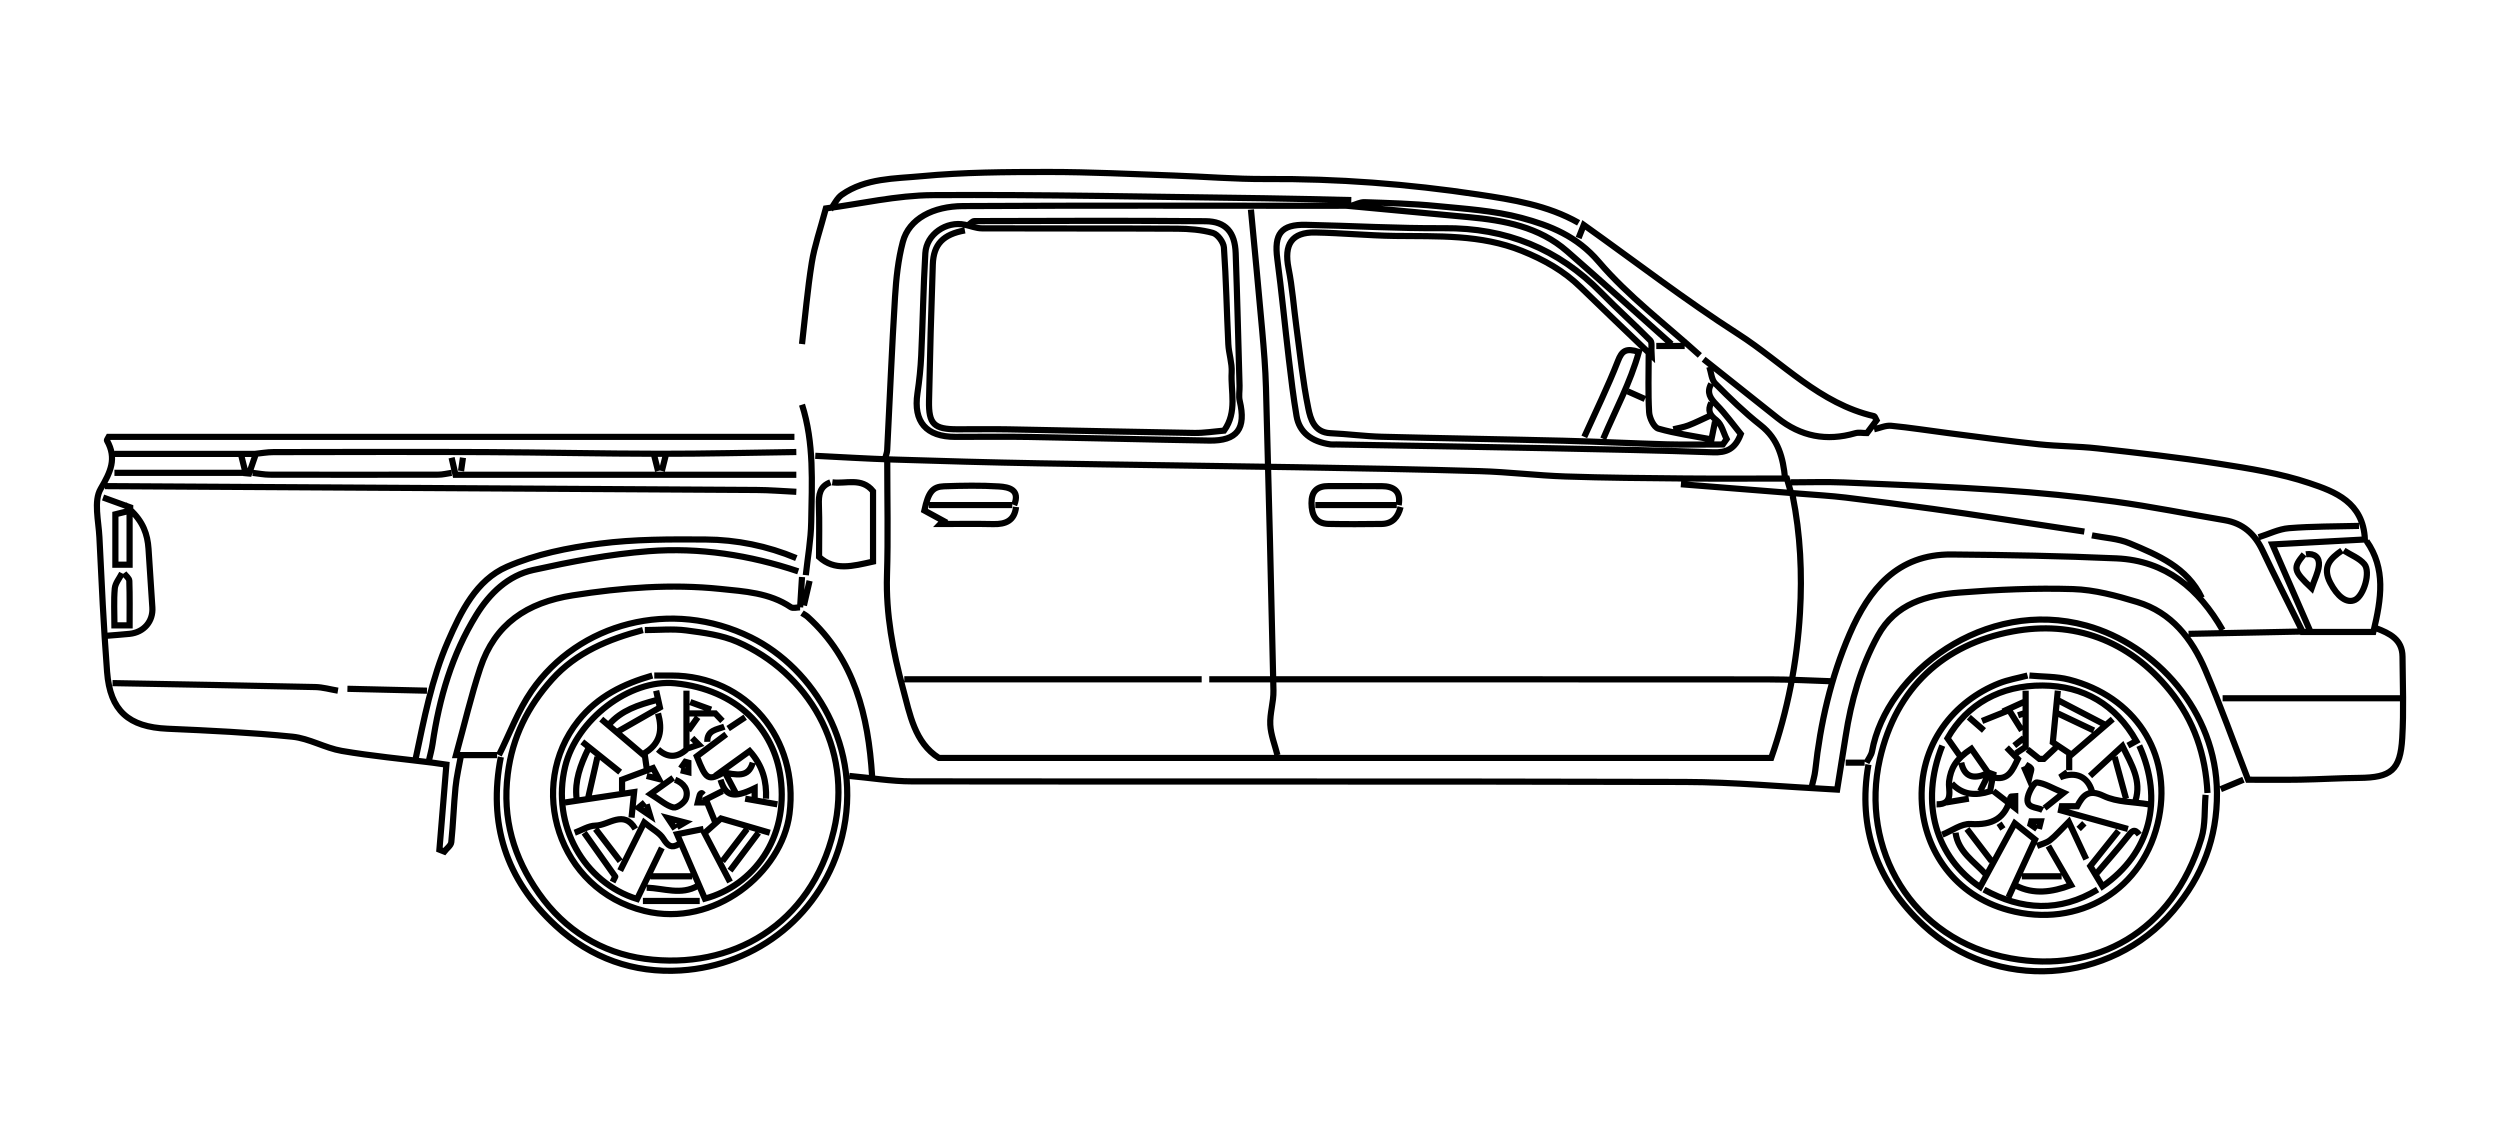 <svg xmlns="http://www.w3.org/2000/svg" width="2425" height="1108" viewBox="0 0 2425 1108">
  <g fill="none" fill-rule="evenodd">
    <path id="esqueleto" stroke="#000" stroke-width="6" d="M456.463,655.269 C443.602,656.494 430.31,656.046 417.952,659.225 C354.648,675.506 318.476,729.802 330.763,792.859 C344.558,863.66 408.988,901.147 476.609,882.86 C529.348,868.598 557.826,824.569 560.763,780.179 C564.659,721.275 528.74,679.744 485.802,662.767 C477.019,659.294 467.487,657.719 458.3,655.269 M1790.363,655.269 L1773.827,655.269 C1700.463,655.269 1649.903,717.123 1659.207,789.485 C1666.545,846.56 1732.127,900.199 1799.689,883.668 C1884.249,862.979 1914.415,762.529 1864.091,699.178 C1845.118,675.294 1820.152,663.359 1792.2,655.269 M1799.55,611.173 C1786.076,611.173 1772.417,609.774 1759.175,611.526 C1742.446,613.74 1724.946,615.98 1709.712,622.635 C1642.292,652.09 1596.726,724.729 1616.253,805.825 C1638.331,897.521 1715.567,941.243 1799.438,930.033 C1841.279,924.441 1877.23,902.268 1902.355,866.501 C1926.734,831.797 1937.917,794.187 1932.459,750.732 C1927.932,714.697 1912.951,685.158 1889.491,659.022 C1865.905,632.748 1834.64,619.979 1801.387,611.173 M1770.152,756.322 C1761.85,759.669 1756.753,766.02 1759.63,774.526 C1760.999,778.575 1768.467,784.014 1771.829,783.209 C1778.579,781.593 1784.407,776.123 1793.944,770.163 C1783.925,763.008 1777.957,758.747 1771.99,754.485 M1617.654,467.862 C1604.487,469.64 1589.253,462.737 1578.151,476.47 L1578.151,544.742 C1598.109,549.181 1615.392,554.066 1630.515,540.229 C1630.515,522.982 1630.101,506.431 1630.671,489.915 C1631.01,480.103 1629.959,471.815 1619.492,467.862 M151.466,534.005 C144.73,538.292 136.542,541.352 131.617,547.172 C125.216,554.736 132.092,577.571 140.442,581.776 C148.739,585.955 157.891,578.318 164.604,565.383 C172.69,549.803 164.65,541.709 153.304,534.005 M188.213,537.68 C179.702,536.427 174.847,540.784 175.673,548.67 C176.386,555.479 179.869,561.998 182.765,570.518 C200.685,553.443 201.011,550.836 190.05,537.68 M460.138,741.624 C458.3,742.848 455.807,743.706 454.845,745.421 C454.143,746.671 455.461,749.054 456.856,755.326 C459.624,748.91 460.799,746.185 461.975,743.46 M2304.815,556.053 C2302.977,558.503 2299.637,560.902 2299.55,563.412 C2299.046,578.119 2299.303,592.851 2299.303,606.58 L2314.001,606.58 C2314.001,594.025 2314.727,582.322 2313.667,570.783 C2313.201,565.701 2309.102,560.953 2306.652,556.053 M403.18,798.581 C405.018,800.418 406.855,802.255 408.692,804.093 M461.975,692.015 C463.812,692.628 465.65,693.241 467.487,693.853 M485.86,798.581 C484.635,800.418 483.41,802.255 482.185,804.092 M417.879,732.437 L417.879,747.135 M471.161,723.25 C468.099,720.8 465.037,718.351 461.975,715.901 M1702.171,774.696 C1691.76,776.533 1681.348,778.371 1670.937,780.207 M537.305,778.371 C529.956,777.145 522.607,775.92 515.257,774.696 M790.857,335.574 L818.417,335.574 M1975.933,443.976 C1976.546,448.263 1977.158,452.55 1977.77,456.837 M1757.291,692.016 L1731.228,692.016 C1729.611,693.71 1726.915,696.538 1724.219,699.365 M1797.712,745.298 C1798.325,741.011 1798.937,736.724 1799.55,732.437 M1779.339,442.139 C1780.564,447.039 1781.789,451.938 1783.014,456.837 M1786.688,456.837 L1790.363,442.139 M1797.712,780.207 C1797.036,782.459 1796.359,784.712 1794.47,790.998 C1800.825,786.693 1803.36,784.976 1805.633,783.437 C1802.925,781.181 1801.237,779.776 1799.55,778.371 M1748.104,695.69 C1751.167,699.978 1754.229,704.264 1757.291,708.551 M1753.616,715.901 C1751.779,717.738 1749.942,719.576 1747.215,722.302 C1750.859,723.548 1753.977,724.613 1759.128,726.374 L1759.128,669.968 M1702.171,695.69 L1718.707,706.714 M515.257,695.69 C510.358,699.977 505.458,704.264 500.559,708.551 M845.976,379.67 C840.464,382.12 834.953,384.57 829.441,387.019 M616.31,739.787 L634.684,739.787 M504.234,767.346 C501.305,761.462 498.377,755.58 495.449,749.696 C494.134,750.175 492.82,750.656 491.505,751.135 C492.536,756.526 493.567,761.916 494.651,767.588 C508.728,772.056 521.307,771.256 531.793,759.997 M1731.568,796.744 C1734.506,789.593 1737.443,782.444 1740.31,775.465 C1734,772.282 1729.11,769.814 1724.219,767.346 M1740.755,778.371 L1748.104,778.371 C1747.492,775.92 1746.977,773.439 1746.209,771.04 C1745.974,770.306 1745.042,769.318 1744.43,769.318 C1743.817,769.318 1743.205,770.409 1742.592,771.021 M1735.243,688.341 C1741.98,685.891 1748.717,683.442 1755.454,680.992 M1821.598,767.346 L1821.598,756.266 C1810.311,752.051 1801.256,748.67 1791.591,745.061 C1790.341,747.409 1789.055,749.825 1785.991,755.582 C1791.918,754.098 1794.815,753.373 1797.712,752.648 M460.138,669.968 L460.138,724.476 C461.974,725.701 465.649,728.15 469.324,730.599 M1738.918,719.576 C1739.198,708.16 1729.7,707.745 1722.382,704.877 M270.893,765.508 C263.544,762.447 256.194,759.384 248.845,756.322 M502.396,699.365 C494.16,696.07 485.924,692.775 476.16,688.868 C471.212,696.755 467.512,702.654 463.812,708.551 M461.975,680.992 C468.712,684.054 475.449,687.117 482.185,690.178 M449.114,804.092 C451.217,802.619 453.32,801.144 455.423,799.669 C455.156,798.694 454.89,797.719 454.623,796.744 L445.439,796.744 C446.051,799.193 446.664,801.643 447.276,804.092 M1764.64,745.298 C1763.166,743.195 1761.692,741.092 1760.217,738.989 L1757.291,739.789 L1757.291,748.973 C1759.741,748.361 1762.191,747.749 1764.64,747.135 M1770.152,804.092 C1771.657,801.835 1773.161,799.579 1777.225,793.478 C1769.759,795.415 1766.115,796.359 1760.658,797.774 C1764.508,800.028 1766.412,801.141 1768.315,802.255 M1639.702,563.403 C1641.539,571.365 1643.377,579.327 1645.214,587.288 M1692.984,774.696 L1692.984,764.62 C1713.76,774.673 1721.183,772.491 1726.057,756.322 M419.716,748.973 C422.055,750.646 424.394,752.319 426.734,753.992 C411.293,747.834 400.012,753.475 395.831,767.346 M1648.889,589.125 C1648.276,579.327 1647.664,569.527 1647.051,559.728 M546.492,780.207 C529.12,780.491 535.399,765.379 534.417,758.054 C532.705,745.271 528.07,736.508 512.757,726.283 C507.466,733.846 502.175,741.41 496.884,748.973 M1823.435,748.973 C1835.684,739.173 1847.932,729.374 1860.181,719.576 M1759.128,726.925 C1768.315,735.206 1777.502,735.206 1786.688,726.925 M498.722,750.81 C510.694,755.826 519.433,753.835 522.607,739.787 M1876.717,778.371 C1855.974,775.254 1835.231,772.139 1809.901,768.335 C1810.947,778.643 1811.679,785.856 1812.411,793.069 M430.74,725.087 C434.847,728.953 438.953,732.818 442.452,736.112 L446.818,736.112 C450.085,733.499 454.192,730.211 458.3,726.925 M478.511,725.087 C474.881,728.824 471.252,732.559 467.651,736.266 C472.976,747.232 476.692,756.435 489.535,754.485 M360.922,804.092 C382.563,798.083 404.203,792.075 425.844,786.066 C425.572,784.726 425.3,783.385 425.028,782.044 L410.16,782.044 C404.57,771.663 399.436,764.915 384.438,772.085 C371.52,778.26 355.41,777.757 340.711,780.207 M1823.435,835.328 C1831.397,824.915 1839.359,814.504 1847.32,804.092 M491.372,767.346 C485.09,772.22 478.808,777.093 470.243,783.74 L470.243,772.421 C472.408,772.627 474.612,772.522 474.695,772.89 C479.392,793.913 492.425,800.578 513.463,799.286 C522.391,798.737 531.793,805.93 540.98,809.605 M1700.334,804.092 C1708.296,814.504 1716.257,824.915 1724.219,835.328 M493.21,835.328 C501.171,824.915 509.133,814.504 517.095,804.092 M1942.861,732.437 L1982.679,732.437 C1974.389,702.341 1968,674.764 1959.144,648.003 C1944.981,605.203 1913.882,584.461 1869.464,577.493 C1821.667,569.994 1773.996,566.308 1726.11,571.265 C1702.938,573.664 1678.609,574.942 1657.946,588.935 C1655.847,590.356 1651.951,589.125 1648.889,589.125 M766.971,403.555 C773.708,406.618 780.326,409.992 787.223,412.633 C791.905,414.426 796.981,415.192 801.88,416.416 M428.903,692.016 C417.266,697.528 405.63,703.04 393.994,708.551 M375.62,697.528 C389.162,709.181 402.703,720.835 415.708,732.028 C422.259,727.678 426.646,724.765 433.756,720.044 C432.214,704.134 430.559,687.051 428.903,669.968 M1689.31,807.767 C1698.496,820.016 1707.683,832.265 1716.87,844.514 M1716.87,855.538 C1725.117,839.767 1733.364,823.997 1741.658,808.137 C1735.732,802.87 1730.529,798.245 1725.685,793.938 C1708.811,798.861 1693.549,803.314 1678.286,807.767 M1788.526,669.968 C1787.301,675.48 1786.076,680.992 1784.902,686.272 C1799.016,694.336 1813.063,702.363 1827.109,710.389 M425.228,850.026 L463.812,850.026 M498.722,848.189 C509.877,835.702 525.546,826.497 528.119,807.767 M362.759,774.696 C366.434,761.222 370.109,747.748 373.783,734.274 M1845.483,734.274 C1848.545,747.748 1851.607,761.221 1854.67,774.696 M1794.038,850.026 L1753.616,850.026 M1867.531,807.767 C1860.794,805.318 1854.088,800.943 1847.313,800.832 C1834.475,800.621 1819.897,785.007 1808.736,804.092 M1786.688,692.016 C1782.41,707.732 1783.58,721.632 1801.664,731.65 C1814.573,720.677 1828.191,709.102 1841.808,697.528 M1858.344,807.767 C1848.796,821.241 1839.247,834.713 1828.18,850.329 C1827.844,849.658 1829.314,852.598 1830.784,855.538 M1694.822,739.787 C1699.182,754.649 1709.862,751.813 1725.867,748.748 C1714.348,740.43 1706.211,734.556 1697.825,728.5 C1684.888,743.007 1681.298,758.143 1681.961,774.696 M1834.459,703.04 C1822.318,688.981 1805.608,683.71 1788.526,679.155 M428.903,679.155 C413.592,687.116 398.281,695.078 382.97,703.04 M1865.693,774.696 C1867.796,757.439 1861.903,742.027 1854.67,726.925 M1748.104,859.212 C1764.313,868.665 1781.135,861.555 1797.712,861.05 M397.668,752.648 C387.771,743.523 377.873,734.399 366.223,723.659 C357.06,742.142 347.662,757.353 353.573,776.533 M392.156,848.189 C381.745,835.94 370.992,823.958 361.093,811.308 C357.23,806.371 354.782,802.958 349.898,809.605 M761.459,409.067 C762.307,413.309 763.156,417.551 764.885,426.199 C781.612,423.034 799.358,420.642 816.396,415.775 C820.683,414.55 825.01,405.528 825.344,399.856 C826.457,380.936 825.766,361.909 825.766,342.923 M1746.267,873.912 L1801.387,873.912 M349.898,723.25 C326.072,776.166 339.293,827.657 385.58,859.749 C389.72,852.854 393.831,846.008 397.385,840.088 C388.007,828.345 379.058,817.137 370.108,805.93 M476.673,870.237 C468.43,852.33 460.186,834.422 450.967,814.396 C455.827,810.498 461.945,805.59 470.695,798.572 C482.64,820.555 493.419,840.392 504.297,860.414 C546.433,831.879 563.528,779.956 540.98,723.25 M1711.358,769.183 C1714.926,762.39 1718.494,755.597 1722.064,748.799 C1738.282,757.674 1739.837,756.897 1749.092,733.629 C1739.964,726.786 1730.255,719.506 1720.545,712.226 M449.114,820.628 C444.827,818.791 439.945,817.715 436.39,814.94 C430.933,810.68 426.388,805.252 418.302,797.166 C411.546,811.635 406.445,822.562 401.343,833.49 M438.09,820.628 C430.82,833.185 423.55,845.741 416.126,858.563 C435.027,865.565 452.176,867.79 469.324,859.212 M390.319,862.887 C427.066,885.101 463.812,883.061 500.559,862.887 M1823.435,844.514 C1816.211,830.032 1808.987,815.55 1800.144,797.823 C1792.136,804.348 1785.109,807.85 1781.573,813.527 C1777.285,820.413 1773.723,823.208 1766.478,818.791 M443.602,785.719 C449.48,782.551 460.561,784.345 457.982,772.93 C456.78,767.61 451.718,758.711 449.2,758.977 C441.707,759.766 434.608,764.294 423.281,769.085 C432.324,776.325 437.044,780.103 441.764,783.882 M2088.01,668.13 C2062.287,668.743 2036.565,669.355 2010.842,669.968 M1070.13,489.91 L1149.136,489.91 M524.444,732.437 C527.881,727.552 531.318,722.666 535.918,716.13 C516.878,682.831 484.46,664.708 443.605,664.953 C403.879,665.19 372.739,683.492 352.756,718.794 C356.112,720.625 358.517,721.938 360.922,723.25 M1523.95,489.91 L1443.108,489.91 M129.419,524.819 C110.697,551.577 114.94,580.331 122.855,613.01 L193.725,613.01 M1647.051,392.532 C1635.159,429.79 1637.476,468.252 1638.126,506.441 C1638.419,523.616 1641.539,540.743 1643.377,557.891 M395.831,519.307 C383.582,521.756 370.541,522.311 359.242,527.032 C331.619,538.573 303.491,550.322 289.266,579.939 M234.146,521.144 C224.347,518.082 214.7,513.144 204.718,512.338 C182.156,510.515 159.428,510.733 136.768,510.121 M766.971,355.785 C765.134,361.296 764.85,368.347 761.184,372.047 C747.167,386.197 732.801,400.208 717.165,412.49 C699.924,426.032 695.337,444.206 693.478,464.187 M1439.433,491.747 C1440.952,505.034 1449.386,508.665 1461.484,508.384 C1478.623,507.986 1495.778,508.283 1512.926,508.283 C1511.941,507.258 1510.955,506.233 1509.97,505.208 C1516.692,501.543 1523.415,497.877 1528.375,495.173 C1524.457,477.277 1520.444,472.102 1509.246,471.705 C1491.507,471.075 1473.679,470.729 1455.99,471.858 C1446.343,472.474 1435.197,475.006 1441.271,489.91 M1066.456,491.747 C1068.81,501.448 1074.137,508.093 1084.83,508.226 C1101.975,508.439 1119.132,508.561 1136.272,508.192 C1149.125,507.915 1152.734,499.344 1152.841,488.073 C1152.948,476.801 1147.545,471.426 1136.274,471.505 C1119.127,471.625 1101.977,471.464 1084.829,471.561 C1072.729,471.629 1065.941,476.707 1068.293,489.91 M2314.001,440.302 L2176.82,440.302 C2179.22,447.267 2181.296,453.291 2183.371,459.315 C2184.489,459.211 2185.606,459.109 2186.723,459.005 C2188.116,453.383 2189.508,447.761 2190.9,442.139 M2314.001,458.675 L2187.226,458.675 M888.235,423.766 C877.211,399.268 865.345,375.099 855.585,350.108 C851.774,340.35 847.96,337.27 835.287,341.361 C843.582,371.275 858.181,397.9 869.862,425.603 M1783.014,822.466 C1791.01,838.984 1799.007,855.501 1807.013,872.039 C1858.356,856.225 1890.567,800.38 1876.784,743.445 C1865.878,698.39 1814.41,658.413 1770.17,662.794 C1710.074,668.747 1673.98,707.457 1667.785,754.553 C1660.091,813.035 1693.922,858.896 1741.267,871.715 C1749.727,852.097 1758.101,832.679 1768.22,809.214 C1759.085,807.388 1750.839,805.741 1742.592,804.092 M2325.025,482.56 C2316.257,485.741 2307.489,488.921 2298.721,492.101 C2298.751,493.166 2298.782,494.231 2298.812,495.296 C2303.298,496.42 2307.783,497.544 2313.083,498.873 L2313.083,547.786 L2299.303,547.786 L2299.303,493.892 C2285.962,506.057 2281.927,518.441 2280.958,532.17 C2279.619,551.148 2278.57,570.146 2277.224,589.123 C2276.269,602.602 2285.369,613.419 2299.305,614.826 C2306.641,615.566 2314.001,616.073 2321.351,616.685 M1647.051,594.637 C1645.214,595.862 1643.186,596.876 1641.567,598.342 C1595.881,639.7 1582.823,694.292 1579.07,752.648 M269.056,677.317 L166.165,677.317 L94.509,677.317 M1652.563,460.512 L1983.151,460.512 C1984.65,454.003 1985.803,448.99 1986.957,443.976 M2178.039,440.302 C2171.915,439.689 2165.791,438.555 2159.666,438.544 C2091.072,438.417 2022.478,438.23 1953.886,438.538 C1897.539,438.79 1841.196,440.104 1784.851,440.168 C1740.756,440.219 1696.659,439.077 1652.563,438.464 M1986.957,458.675 C1991.244,459.288 1995.53,460.423 1999.818,460.433 C2054.326,460.553 2108.833,460.565 2163.34,460.432 C2168.854,460.418 2174.365,459.288 2179.876,458.675 M1114.226,199.612 C1109.939,198.387 1105.611,195.985 1101.372,196.133 C1078.085,196.948 1054.735,197.536 1031.568,199.832 C1003.916,202.573 975.697,204.243 949.068,211.385 C921.33,218.826 895.43,229.038 874.296,253.812 C845.549,287.511 809.23,314.751 776.158,344.761 M2315.839,662.619 C2250.307,663.843 2184.774,664.965 2119.248,666.436 C2111.875,666.602 2104.546,668.743 2097.197,669.968 M1211.605,203.287 C1207.93,242.483 1204.104,281.665 1200.648,320.881 C1199.031,339.22 1197.511,357.605 1197.01,375.998 C1194.34,473.983 1191.865,571.974 1189.755,669.972 C1189.518,680.964 1193.39,692.087 1192.822,703.018 C1192.309,712.918 1188.332,722.638 1185.882,732.437 M893.747,230.846 C892.241,227.04 890.735,223.235 888.732,218.172 C838.22,254.158 790.027,291.242 739.04,323.971 C695.885,351.672 659.827,391.623 607.152,403.679 C606.263,403.883 605.801,405.951 604.786,407.788 C607.859,411.884 611.019,416.098 614.014,420.091 C618.148,420.091 622.069,419.242 625.458,420.225 C653.21,428.272 678.256,423.427 700.836,405.404 C724.682,386.369 748.598,367.421 772.483,348.435 M794.531,469.699 C755.947,472.761 717.362,475.808 678.78,478.893 C664.078,480.07 649.331,480.908 634.694,482.652 C606.485,486.013 578.322,489.783 550.172,493.626 C529.32,496.474 508.513,499.656 487.7,502.784 C459.519,507.019 431.353,511.345 403.18,515.632 M1259.375,658.944 L1547.836,658.944 M667.756,763.671 C666.531,758.16 664.77,752.706 664.165,747.126 C659.221,701.49 649.039,657.061 630.81,614.934 C612.049,571.576 584.651,537.37 531.795,537.844 C478.506,538.323 425.187,539.221 371.958,541.624 C324.146,543.784 291.996,571.165 269.056,611.173 M2021.866,736.112 C2013.667,697.534 2006.366,658.644 1990.504,622.252 C1977.798,593.102 1963.111,562.76 1933.226,549.734 C1905.315,537.568 1874.004,531.305 1843.552,527.377 C1809.662,523.005 1775.044,523.082 1740.757,523.318 C1710.452,523.526 1680.775,529.537 1652.563,541.355 M687.966,467.862 C670.818,467.862 653.644,467.257 636.526,467.975 C585.68,470.108 534.808,472.053 484.039,475.448 C447.211,477.91 410.396,481.57 373.821,486.517 C338.124,491.345 302.758,498.59 267.211,504.564 C249.36,507.563 237.948,517.81 230.344,533.945 C218.549,558.972 205.914,583.603 191.572,612.57 C230.96,613.381 266.544,614.115 302.127,614.848 M2009.005,737.949 C2007.78,732.437 2006.2,726.977 2005.387,721.405 C1998.927,677.16 1986.575,634.866 1962.973,596.536 C1949.989,575.452 1932.061,558.258 1907.835,552.91 C1870.923,544.759 1833.433,537.54 1795.826,534.647 C1746.543,530.856 1697.848,538.425 1650.726,554.216 M607.124,416.416 C601.612,415.192 595.96,412.498 590.613,413.008 C572.174,414.766 553.852,417.727 535.465,420.072 C506.078,423.82 476.717,427.847 447.261,430.969 C428.358,432.973 409.223,432.83 390.336,434.943 C351.083,439.335 311.785,443.682 272.776,449.784 C243.146,454.418 213.06,459.136 184.802,468.646 C160.089,476.961 132.69,487.056 131.053,523.29 C161.211,524.91 191.282,526.524 220.779,528.108 C208.658,555.891 196.598,583.533 184.539,611.173 M1977.77,732.437 C1979.608,742.848 1982.096,753.196 1983.137,763.686 C1984.893,781.394 1985.416,799.226 1987.245,816.924 C1987.579,820.155 1991.667,822.997 1994.023,826.018 C1995.605,825.395 1997.186,824.773 1998.768,824.15 C1996.561,797.257 1994.353,770.365 1991.999,741.692 C1996.568,741.039 2000.941,740.348 2005.332,739.796 C2034.726,736.102 2064.29,733.399 2093.457,728.385 C2109.742,725.585 2125.094,716.248 2141.347,714.6 C2181.603,710.518 2222.113,708.657 2262.563,706.862 C2300.171,705.194 2318.223,689.627 2321.146,651.579 C2324.481,608.164 2326.484,564.639 2328.577,521.138 C2329.341,505.251 2334.291,486.023 2327.347,474.165 C2317.712,457.713 2311.51,444.742 2321.225,427.37 C2321.601,426.698 2320.127,424.99 2319.514,423.765 C2097.809,423.765 1876.105,423.765 1654.401,423.765 M1634.19,442.139 C1609.08,443.364 1583.981,444.943 1558.857,445.737 C1511.707,447.227 1464.549,448.582 1417.384,449.418 C1334.097,450.894 1250.799,451.808 1167.51,453.207 C1108.099,454.206 1048.683,455.224 989.293,457.01 C961.703,457.839 934.193,461.239 906.602,462.174 C868.042,463.482 829.442,463.778 790.856,464.125 C757.776,464.423 724.69,464.187 691.72,464.187 C690.135,469.617 689.051,473.332 687.966,477.048 M1252.026,658.944 C1070.743,658.944 889.46,658.888 708.177,659.024 C688.578,659.04 668.98,660.168 649.382,660.782 M1647.051,333.737 C1643.989,307.402 1641.753,280.934 1637.561,254.781 C1634.965,238.58 1629.398,222.854 1623.91,202.188 C1590.496,197.803 1555.409,189.499 1520.271,189.278 C1413.106,188.601 1305.92,190.979 1198.744,192.302 C1170.568,192.651 1142.399,193.488 1114.226,194.1 M614.473,739.787 C612.636,736.112 609.808,732.616 609.108,728.736 C595.36,652.545 499.455,579.49 401.153,606.815 C334.029,625.474 275.061,689.927 274.544,769.183 C274.261,812.537 288.7,850.082 316.717,883.19 C377.745,955.309 489.408,962.634 559.152,897.581 C604.16,855.601 623.39,803.41 612.636,741.624 M1941.024,732.437 C1930.612,711.614 1922.47,689.225 1909.379,670.251 C1863.767,604.141 1773.813,580.083 1696.538,618.278 C1635.903,648.248 1587.048,724.951 1608.168,811.515 C1626.362,886.086 1690.391,936.687 1764.676,941.327 C1810.172,944.169 1851.509,929.671 1885.991,897.891 C1934.535,853.152 1951.691,798.643 1939.187,734.274 M686.129,480.723 C678.582,518.366 676.786,556.507 679.042,594.622 C681.874,642.469 690.923,689.298 706.907,735.193 L1514.279,735.193 C1537.847,720.3 1542.389,692.836 1549.11,667.978 C1558.792,632.171 1565.804,595.625 1564.621,557.883 C1563.471,521.172 1564.372,484.398 1564.372,447.651 M1566.209,443.976 C1565.597,441.527 1564.56,439.098 1564.434,436.623 C1561.901,387.02 1559.878,337.386 1556.807,287.817 C1555.701,269.973 1553.802,251.838 1549.257,234.631 C1543.283,212.007 1519.698,200.066 1490.877,199.902 C1370.23,199.214 1249.576,199.612 1128.925,199.612 C1125.25,199.612 1121.549,199.322 1117.905,199.657 C1078.702,203.259 1039.513,207.009 1000.311,210.622 C965.733,213.807 932.063,219.994 904.839,243.786 C870.871,273.471 837.402,303.727 803.718,333.737 M2323.188,471.537 C2112.508,472.761 1901.827,473.957 1691.148,475.28 C1678.283,475.361 1665.425,476.436 1652.563,477.048 M285.591,771.021 C286.816,785.107 285.612,799.936 289.657,813.16 C317.736,904.963 392.539,944.498 474.606,929.598 C571.65,911.98 621.118,822.311 601.512,736.134 C585.772,666.956 539.49,624.881 472.75,612.516 C413.811,601.595 360.223,620.691 320.319,669.82 C296.562,699.069 285.581,732.251 283.754,769.183 M1619.492,203.287 C1615.817,198.387 1613.079,192.143 1608.308,188.816 C1585.197,172.699 1557.294,173.374 1531.234,170.912 C1490.449,167.057 1449.233,166.816 1408.199,166.809 C1367.778,166.801 1327.352,168.872 1286.936,170.253 C1256.92,171.281 1226.908,173.84 1196.908,173.652 C1127.875,173.217 1059.326,178.415 991.138,188.674 C957.574,193.724 923.942,198.958 893.747,216.148 M120.232,609.336 C107.151,614.316 94.723,620.159 94.572,636.896 C94.336,663.229 93.278,689.638 94.827,715.882 C96.679,747.247 105.706,754.27 136.767,754.565 C155.757,754.745 174.735,755.933 193.726,756.257 C211.482,756.561 229.247,756.322 244.333,756.322 C258.317,720.203 271.037,684.588 285.868,649.875 C298.841,619.511 318.679,594.009 351.839,583.956 C372.1,577.814 393.289,572.059 414.225,571.411 C450.898,570.275 487.797,571.933 524.414,574.811 C556.107,577.302 586.28,585.234 603.498,616.659 C620.206,647.15 629.412,679.949 634.699,714.061 C637.583,732.666 640.628,751.247 642.976,765.937 C695.201,763.191 743.023,758.64 790.858,758.5 C1040.732,757.77 1290.61,758.287 1540.486,757.921 C1560.699,757.891 1580.908,754.485 1601.118,752.648 M1485.367,217.985 C1483.529,216.76 1481.694,214.468 1479.854,214.464 C1405.137,214.285 1330.415,213.911 1255.703,214.58 C1235.96,214.755 1227.119,225.191 1226.395,245.548 C1224.869,288.409 1223.84,331.287 1222.647,374.159 C1222.511,379.054 1223.573,384.181 1222.473,388.82 C1216.083,415.769 1224.821,427.804 1252.025,427.358 C1310.211,426.403 1368.388,424.848 1426.573,423.834 C1450.451,423.418 1474.343,423.766 1498.228,423.766 C1526.685,423.766 1539.187,409.175 1535.073,381.493 C1533.265,369.331 1531.976,357.035 1531.406,344.755 C1529.871,311.699 1529.366,278.586 1527.422,245.557 C1526.342,227.204 1507.031,214.12 1489.042,217.991 C1483.523,219.178 1478.021,221.478 1472.505,221.5 C1409.424,221.751 1346.341,221.476 1283.261,221.826 C1271.619,221.89 1259.637,222.847 1248.517,225.934 C1243.843,227.232 1238.15,234.936 1237.794,240.066 C1235.633,271.235 1235.07,302.512 1233.534,333.731 C1233.08,342.956 1229.755,352.194 1230.282,361.279 C1231.351,379.76 1224.589,399.415 1237.609,417.673 C1247.127,418.463 1256.939,420.111 1266.722,419.955 C1326.746,419.002 1386.762,417.57 1446.784,416.463 C1463.314,416.158 1479.855,416.428 1496.39,416.414 C1518.959,416.394 1524.296,411.522 1523.848,388.859 C1522.974,344.755 1521.702,300.658 1520.184,256.572 C1519.503,236.774 1510.07,227.277 1489.041,223.498 M765.134,390.694 C768.682,398.001 766.865,402.462 759.983,407.704 C754.987,411.509 753.328,419.694 750.18,425.926 C751.406,427.656 752.632,429.385 753.858,431.115 C771.703,431.115 789.559,431.518 807.39,431.029 C841.083,430.103 874.754,428.353 908.447,427.509 C967.235,426.037 1026.039,425.18 1084.826,423.645 C1101.382,423.212 1117.884,420.929 1134.442,420.203 C1150.205,419.511 1153.806,406.484 1155.938,396.093 C1161.271,370.099 1163.907,343.545 1167.484,317.198 C1170.06,298.229 1171.376,279.023 1175.121,260.296 C1179.759,237.104 1172.062,225.071 1149.139,225.504 C1123.402,225.991 1097.7,228.496 1071.965,228.847 C1030.351,229.415 988.776,227.212 948.717,243.335 C927.413,251.911 908.262,262.584 891.869,278.575 C870.158,299.752 848.157,320.632 823.005,344.785 C823.474,337.305 822.237,332.239 824.16,330.29 C839.671,314.572 856.173,299.83 871.622,284.054 C913.572,241.22 964.134,220.901 1024.2,221.352 C1068.896,221.688 1113.609,218.98 1158.324,218.078 C1182.426,217.591 1189.234,226.824 1186.031,251.077 C1181.754,283.457 1178.657,315.991 1174.81,348.429 C1172.627,366.834 1170.464,385.268 1167.355,403.529 C1164.67,419.308 1153.062,428.418 1134.432,431.081 C1132.631,431.338 1130.762,431.087 1128.925,431.12 C1059.107,432.339 989.286,433.448 919.47,434.829 C867.409,435.858 815.341,436.868 763.306,438.731 C750.585,439.186 742.023,435.885 736.435,421.019 C743.572,412.25 750.987,401.795 759.831,392.735 C765.997,386.416 769.863,380.848 765.134,372.321" transform="matrix(-1 0 0 1 2425 0)"/>
    <g transform="matrix(-1 0 0 1 2332 165)">
      <path id="frente" d="M24.129,446.173 L210.127,449.848 L156.845,593.971 L24.129,589.485 C8.043,580.581 1.42108547e-14,563.433 1.42108547e-14,538.04 C1.42108547e-14,512.647 0.836,486.598 2.509,459.892 L24.129,446.173 Z"/>
      <path id="frente" d="M30.855,448.01 C25.793,421.026 23.551,402.844 24.129,393.464 C25.129,377.239 34.366,363.299 37.103,354.307 C44.768,329.123 49.03,313.853 75.885,306.504 C102.741,299.155 238.207,267.812 341.756,262.37 C410.789,258.742 465.822,252.947 506.856,244.986 L524.31,256.928 L586.134,256.928 L608.043,238.555 C591.367,344.056 584.064,412.716 586.134,444.536 C588.529,481.354 601.478,527.016 608.043,554.576 C610.754,565.955 620.245,563.971 620.245,572.949 C620.245,578.981 621.878,590.833 620.245,593.971 C619.323,595.744 619.323,597.31 620.245,598.671 L550.976,600.937 C539.323,514.19 521.44,459.198 497.326,435.963 C473.212,412.728 452.81,405.72 436.119,414.939 C411.158,408.207 391.866,404.561 378.243,404.003 C340.57,402.458 301.495,409.427 298.319,409.427 C290.97,409.427 221.919,423.367 221.919,446.173 C221.919,456.016 192.241,450.912 142.146,448.01 C123.959,446.956 86.862,446.956 30.855,448.01 Z"/>
      <path id="derecha_1" d="M620.971,594.91 C597.746,509.266 586.134,449.276 586.134,414.939 C586.134,380.602 591.94,336.506 603.552,282.651 L603.552,244.986 C643.018,213.058 672.642,188.254 692.426,170.574 C712.209,152.894 737.988,128.185 769.761,96.448 L820.258,58.45 C853.391,44.726 890,36.742 930.086,34.496 C970.172,32.25 1033.345,29.577 1119.605,26.479 L1100.953,426.422 L1100.953,495.782 L1100.953,538.04 L1084.91,593.971 L620.971,594.91 Z"/>
      <path id="derecha_2" d="M1079.303 594.91C1087.972 572.946 1093.161 555.214 1094.872 541.714 1096.582 528.214 1096.582 513.515 1094.872 497.619L1106.744 291.837 1106.744 123.778 1119.605 24.159C1292.566 21.346 1396.681 20.497 1431.95 21.612 1484.854 23.284 1524.238 31.127 1531.91 37.188 1537.025 41.229 1545.045 85.079 1555.97 168.737L1555.97 227.532C1550.709 266.97 1547.953 294.69 1547.702 310.694 1546.94 359.268 1552.422 389.566 1558.726 417.868 1564.398 443.332 1566.105 459.892 1566.105 480.293 1566.105 497.199 1539.174 513.081 1527.15 534.365 1519.135 548.554 1514.23 566.315 1512.437 587.648L1462 594.91 1079.303 594.91z"/>
      <path id="frente" d="M506.856 244.986L547 227.532 796.235 51.148 801.747 65.846 782.296 88.812 698.857 163.415 627.867 227.532C605.376 248.501 588.005 258.985 575.756 258.985 563.507 258.985 545.593 257.687 522.014 255.091L506.856 244.986z"/>
      <path id="derecha_3" d="M1548 258.809L2227.812 265.058C2224.138 269.957 2224.138 280.981 2227.812 298.13 2229.467 305.854 2239.134 302.35 2239.301 331.259 2239.433 354.779 2235.603 413.107 2227.812 506.244 2224.435 528.574 2210.315 542.495 2185.454 548.007 2160.592 553.519 2115.322 556.148 2049.645 555.893L2005.495 572.943 1900.998 580.282 1909.251 662.462 1900.998 666.031 1889.284 573.73 1867.251 492.048C1863.298 472.388 1858.022 459.017 1851.423 451.937 1841.983 441.81 1825.462 430.524 1810.118 428.581 1791.939 426.279 1752.748 413.267 1709.685 412.343 1641.062 410.872 1564.214 423.402 1559.024 432.715 1553.393 442.82 1549.719 384.852 1548 258.809z"/>
      <path id="arriba" d="M801.747 65.846L796.235 49.197C819.57 37.634 838.556 30.061 853.192 26.479 907.255 13.247 968.885 9.957 1017.649 9.957 1047.757 9.957 1083.875 7.085 1119.605 6.038 1150.032 5.146 1199.192 3.736 1267.086 1.809 1396.908-2.226 1473.002.49 1495.369 9.957 1517.736 19.425 1528.444 27.605 1527.492 34.496L1443.838 24.159 1022.226 31.127C969.435 33.9 933.976 36.287 915.848 38.287 872.151 43.108 849.448 50.241 852.869 49.197 858.42 47.504 841.379 53.053 801.747 65.846z"/>
    </g>
  </g>
</svg>
